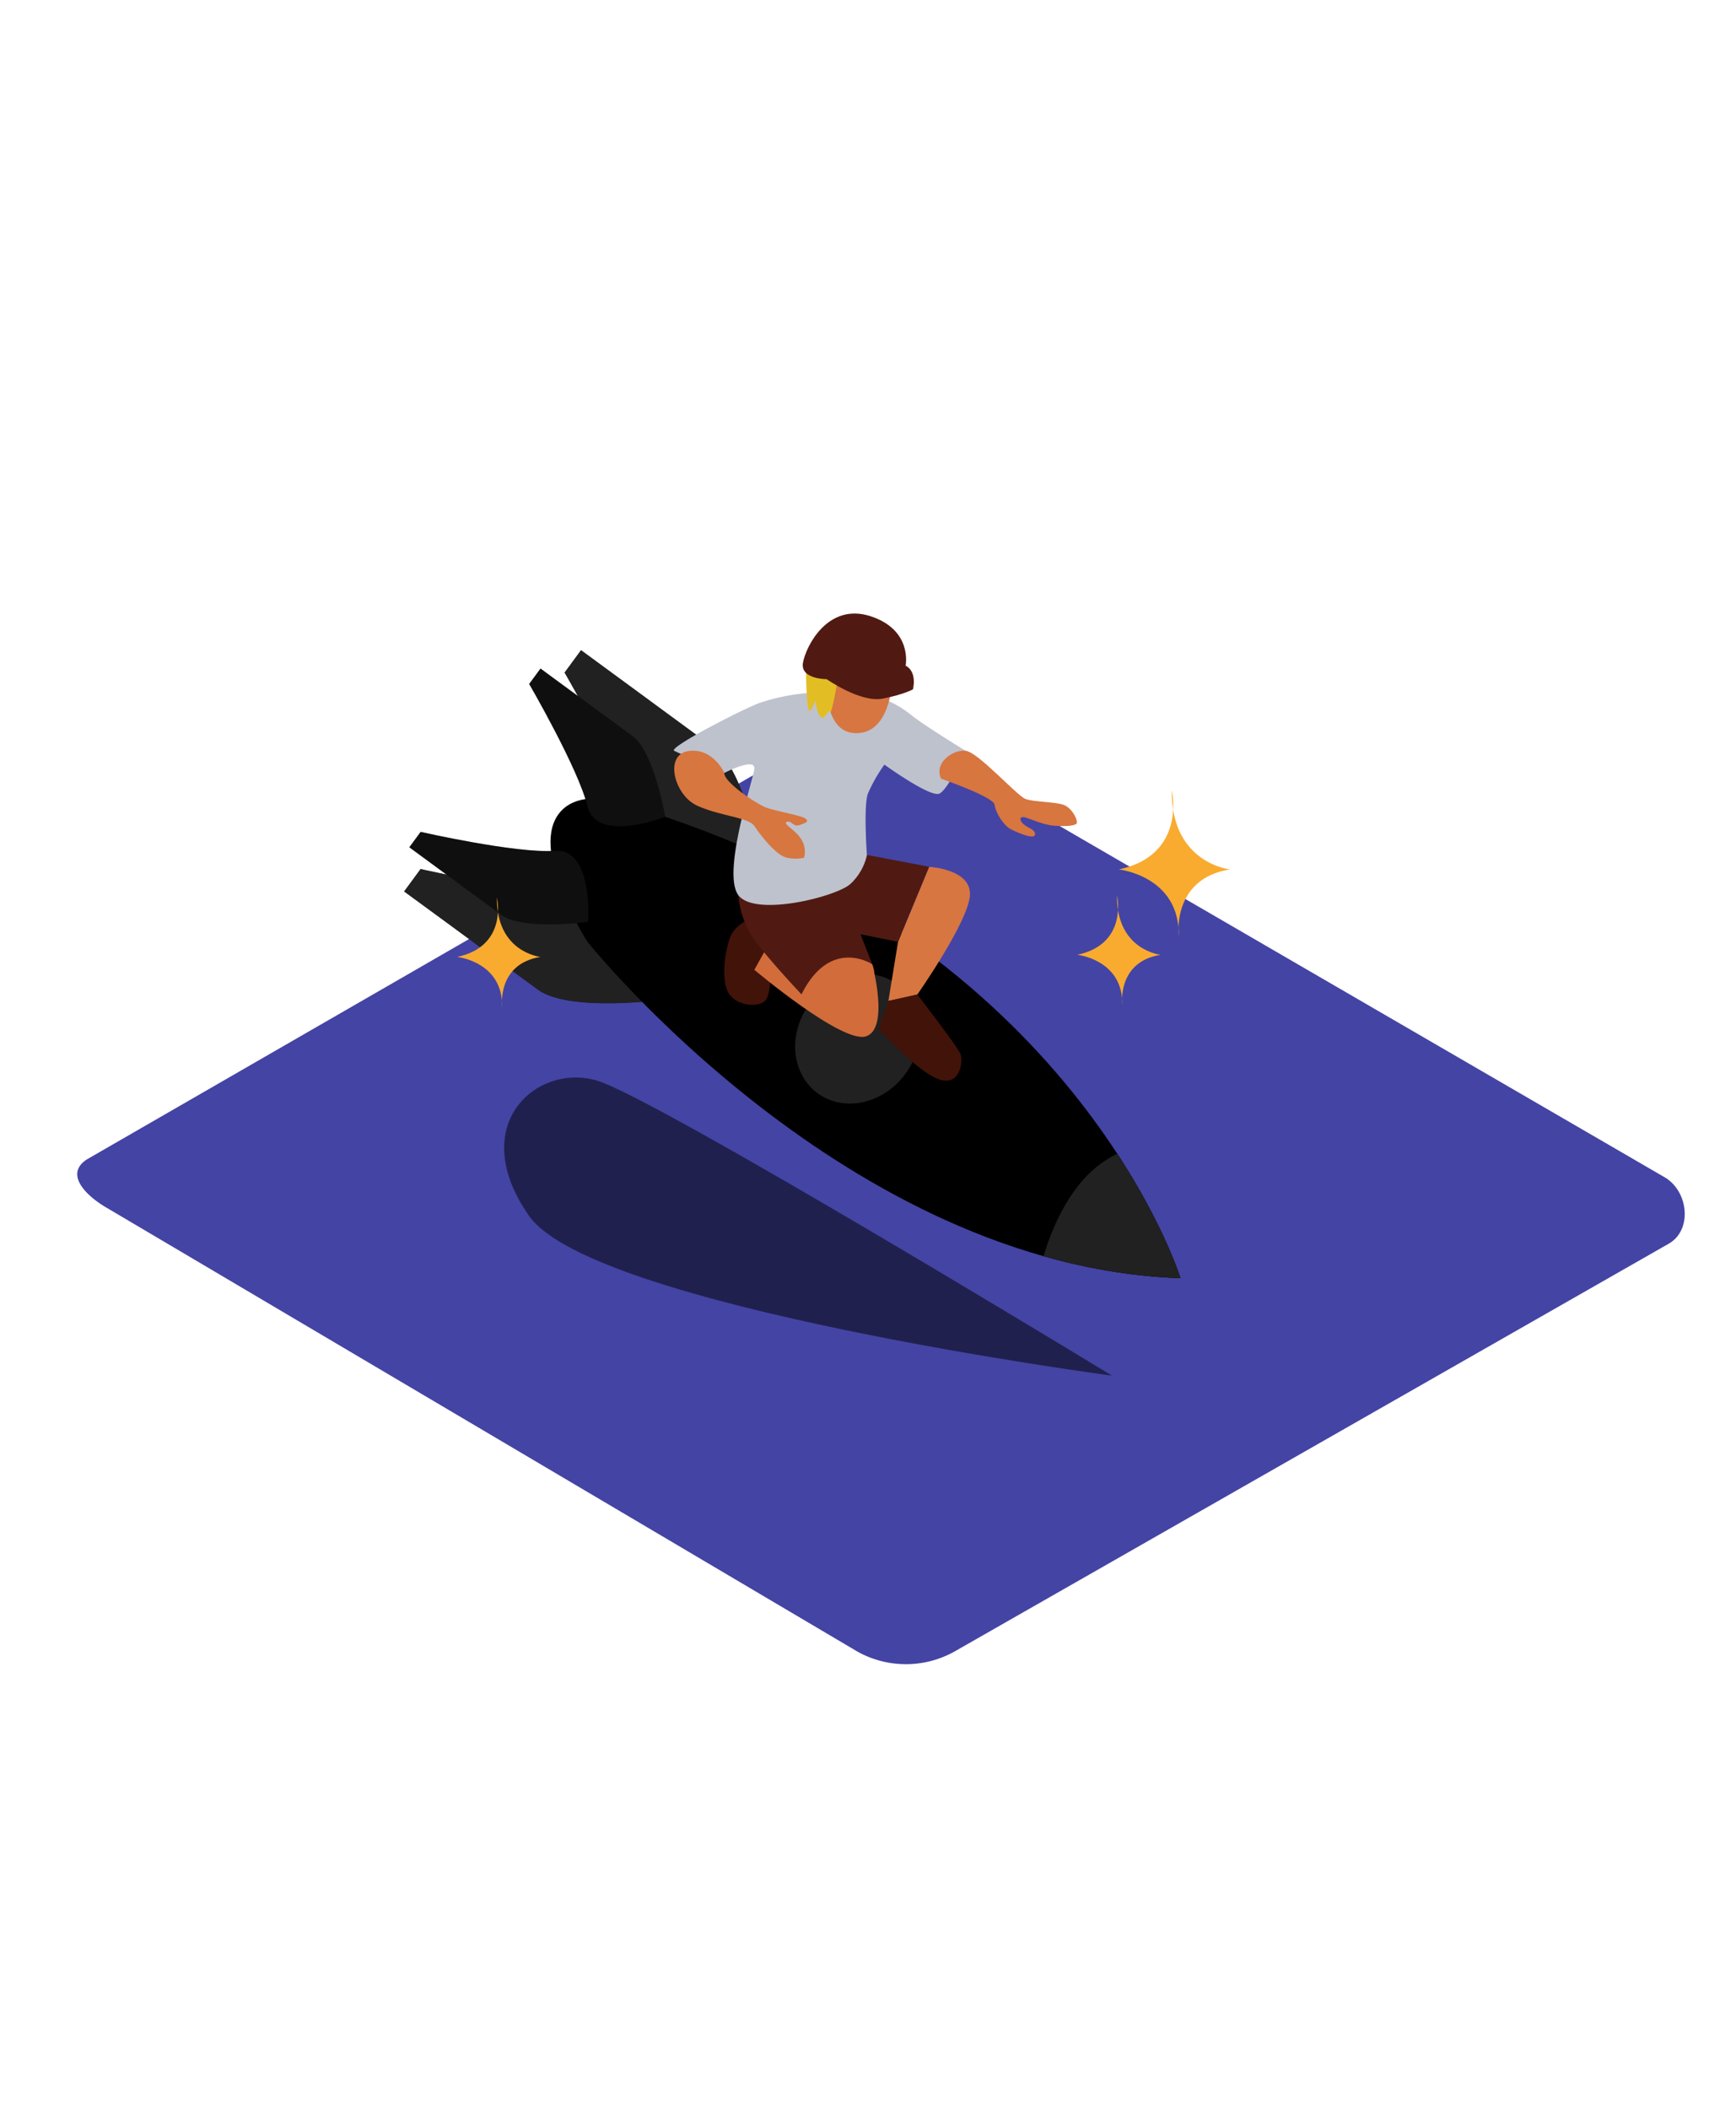 <svg id="Layer_2" data-name="Layer 2" xmlns="http://www.w3.org/2000/svg" viewBox="0 0 400 300" data-imageid="princess-8" imageName="Rocket Boy" class="illustrations_image" style="width: 247px;"><title>PP</title><path d="M197.51,287.46,25,185.51c-5.49-3.08-10.2-8.15-4.85-11.46L193.28,74.27c2.6-1.61,6.54-2.66,9.18-1.13L383.54,178.23c5.49,3.19,6.48,12.1,1,15.29L220.24,287.3A22.94,22.94,0,0,1,197.51,287.46Z" fill="#4444a5"/><path d="M152.89,137.33s-21.78,3-29-2.34-30.77-22.58-30.77-22.58l3.79-5.16s32,7.22,44.88,6.33S152.89,137.33,152.89,137.33Z" fill="#000000" class="target-color"/><path d="M152.89,137.33s-21.78,3-29-2.34-30.77-22.58-30.77-22.58l3.79-5.16s32,7.22,44.88,6.33S152.89,137.33,152.89,137.33Z" fill="#363636" opacity="0.61"/><path d="M175.58,106.42s-3.68-21.67-10.93-27-30.77-22.58-30.77-22.58L130.09,62s16.48,28.34,19.5,40.92S175.58,106.42,175.58,106.42Z" fill="#000000" class="target-color"/><path d="M175.58,106.42s-3.68-21.67-10.93-27-30.77-22.58-30.77-22.58L130.09,62s16.48,28.34,19.5,40.92S175.58,106.42,175.58,106.42Z" fill="#363636" opacity="0.61"/><path d="M240.44,196.41A132.8,132.8,0,0,0,272,201.49s-3.75-12.1-14.56-28.66C248.61,177,243.43,186.63,240.44,196.41Z" fill="#000000" class="target-color"/><ellipse cx="197.58" cy="146.35" rx="15.55" ry="13.68" transform="translate(-37.3 219.06) rotate(-53.73)" fill="#000000" class="target-color"/><path d="M272,201.49s-22.93-74-118.76-106.28c0,0-18.64-9.38-24.76-.31S135.36,124,135.36,124,195,198.8,272,201.49Z" fill="#000000" class="target-color"/><path d="M240.44,196.41A132.8,132.8,0,0,0,272,201.49s-3.75-12.1-14.56-28.66C248.61,177,243.43,186.63,240.44,196.41Z" fill="#363636" opacity="0.61"/><ellipse cx="197.58" cy="146.35" rx="15.55" ry="13.68" transform="translate(-37.3 219.06) rotate(-53.73)" fill="#363636" opacity="0.61"/><path d="M153.27,95.21s-2.54-14.93-7.53-18.58-21.2-15.56-21.2-15.56l-2.61,3.55s11.35,19.53,13.44,28.19S153.27,95.21,153.27,95.21Z" fill="#000000" class="target-color"/><path d="M135.51,119.41s-15,2.06-20-1.61-21.2-15.56-21.2-15.56l2.61-3.55s22,5,30.93,4.36S135.51,119.41,135.51,119.41Z" fill="#000000" class="target-color"/><path d="M153.27,95.21s-2.54-14.93-7.53-18.58-21.2-15.56-21.2-15.56l-2.61,3.55s11.35,19.53,13.44,28.19S153.27,95.21,153.27,95.21Z" fill="#363636" opacity="0.29"/><path d="M135.51,119.41s-15,2.06-20-1.61-21.2-15.56-21.2-15.56l2.61-3.55s22,5,30.93,4.36S135.51,119.41,135.51,119.41Z" fill="#363636" opacity="0.29"/><path d="M173.8,118.35s-4.45,1.24-5.69,4.94-2,10.17,0,12.87,6.67,2.95,8.16,1.47,1.24-7.17,1.24-7.17" fill="#421309"/><path d="M201,129.23s4,14.83-1.48,16.56-25.71-15.33-25.71-15.33l2.22-4" fill="#d26c3b"/><path d="M201.25,130.07a6.2,6.2,0,0,0-2.76-3.59,15.89,15.89,0,0,0-2.38-1.05,6.36,6.36,0,0,0-1.19-.3h0c-.48-.09-1-.15-1.59-.22a6.68,6.68,0,0,0-4.24,1.76l-.94,1.21a4.47,4.47,0,0,0-.71,2.23,3,3,0,0,0,0,1.6,4.47,4.47,0,0,0,.71,2.23,6.2,6.2,0,0,0,3.16,2.65,4.45,4.45,0,0,0,1.32.69,4.52,4.52,0,0,0,2.31.52,6.09,6.09,0,0,0,1.73-.27l.4-.09a6.12,6.12,0,0,0,3.59-2.76A6.06,6.06,0,0,0,201.25,130.07Z" fill="#d26c3b"/><path d="M214.09,106.74s9.89.49,9.39,6.67-12.11,22.74-12.11,22.74l-6.67,1.48,2.22-13.6Z" fill="#d77641"/><path d="M211.37,136.15s9.15,11.86,9.89,13.6,0,7.66-4.94,5.93-13.94-11.62-13.94-11.62l2.32-6.43Z" fill="#421309"/><path d="M199.75,104l14.34,2.72L206.92,124l-8.65-1.73,2.72,6.92s-9.64-6.43-16.31,6.92c0,0-9.39-9.89-11.86-14.09a22,22,0,0,1-2.72-8.9s13.6,2,18.29-1.24S199.75,104,199.75,104Z" fill="#501a12"/><path d="M222.47,80s-10-6.11-12.77-8.43A23.13,23.13,0,0,0,203.36,68s-12.45-1.69-17.42-1.27a46.06,46.06,0,0,0-10.46,2.11c-3,.84-21.65,10.43-20.13,11.18s11.54,5.1,11.54,5.1,7.33-3.82,6.91-.86-7.42,23.76-3.71,28.95,22.71.41,25.88-2.55a12.89,12.89,0,0,0,3.78-6.6s-.82-11.32.23-14.19a35.81,35.81,0,0,1,3.8-6.67s10.56,7.63,12.67,6.67S222.47,80,222.47,80Z" fill="#bec2cd"/><path d="M166.89,85.08s-2.65-5.85-8.29-5-3.24,10.14,2,12.55,11.9,2.72,13.21,4.7,5.08,6.9,7.59,7.32a9.23,9.23,0,0,0,3.87,0,5.38,5.38,0,0,0-.73-4.39c-1.46-2.2-4.29-3.45-3.24-3.87s1.46,1.25,2.93.73,2.35-.84,1.23-1.57-7.08-1.67-9.28-2.61S166.72,87.17,166.89,85.08Z" fill="#d7763f"/><path d="M216.83,86.44s12.13,4.18,12.34,6,2.09,4.81,3.76,5.65,5.33,2.4,5.54,1.25-1.67-1.57-2.61-2.4-1-1.67-.1-1.67,4.18,1.78,7.11,2,4.5,0,5.12-.42-.84-3.66-2.93-4.39-6.8-.63-8.78-1.36S225.4,80.31,222.47,80,215.16,82.78,216.83,86.44Z" fill="#d7763f"/><path d="M205.69,62s.21,13.52-8,13.94-7.18-12.46-7.18-12.46a20.88,20.88,0,0,1,6.12.63C199.77,65,205.69,62,205.69,62Z" fill="#d77641"/><path d="M185.71,62s.1,8.91.84,8.79S187.9,67.69,188,69s.61,3,1.35,3.38S191,70.23,191.3,71s1.64-6.82,1.64-6.82Z" fill="#e2be24"/><path d="M190.48,63.52S198.29,69,203.36,68s7-2.15,7-2.15,1.06-4-1.69-5.45c0,0,1.68-8.24-8.14-11.4s-14.88,7-15.52,10.77S190.48,63.52,190.48,63.52Z" fill="#501a12"/><path d="M256.23,223.94s-119.62-15.85-134.31-36.78,1.75-35.36,15.67-31.17S256.23,223.94,256.23,223.94Z" fill="#20204f"/><path d="M114.5,113.82s2.63,11.17-9.15,13.67c0,0,10.56,1.12,10.35,11.54,0,0-1.31-9.92,8.83-11.54C124.53,127.49,114.33,126.42,114.5,113.82Z" fill="#f9ab2f"/><path d="M270,89.11s3.51,14.91-12.2,18.23c0,0,14.08,1.5,13.8,15.39,0,0-1.74-13.23,11.78-15.39C283.41,107.34,269.8,105.92,270,89.11Z" fill="#f9ab2f"/><path d="M257.38,113.33S260,124.5,248.24,127c0,0,10.56,1.12,10.35,11.54,0,0-1.31-9.92,8.83-11.54C267.41,127,257.21,125.93,257.38,113.33Z" fill="#f9ab2f"/></svg>